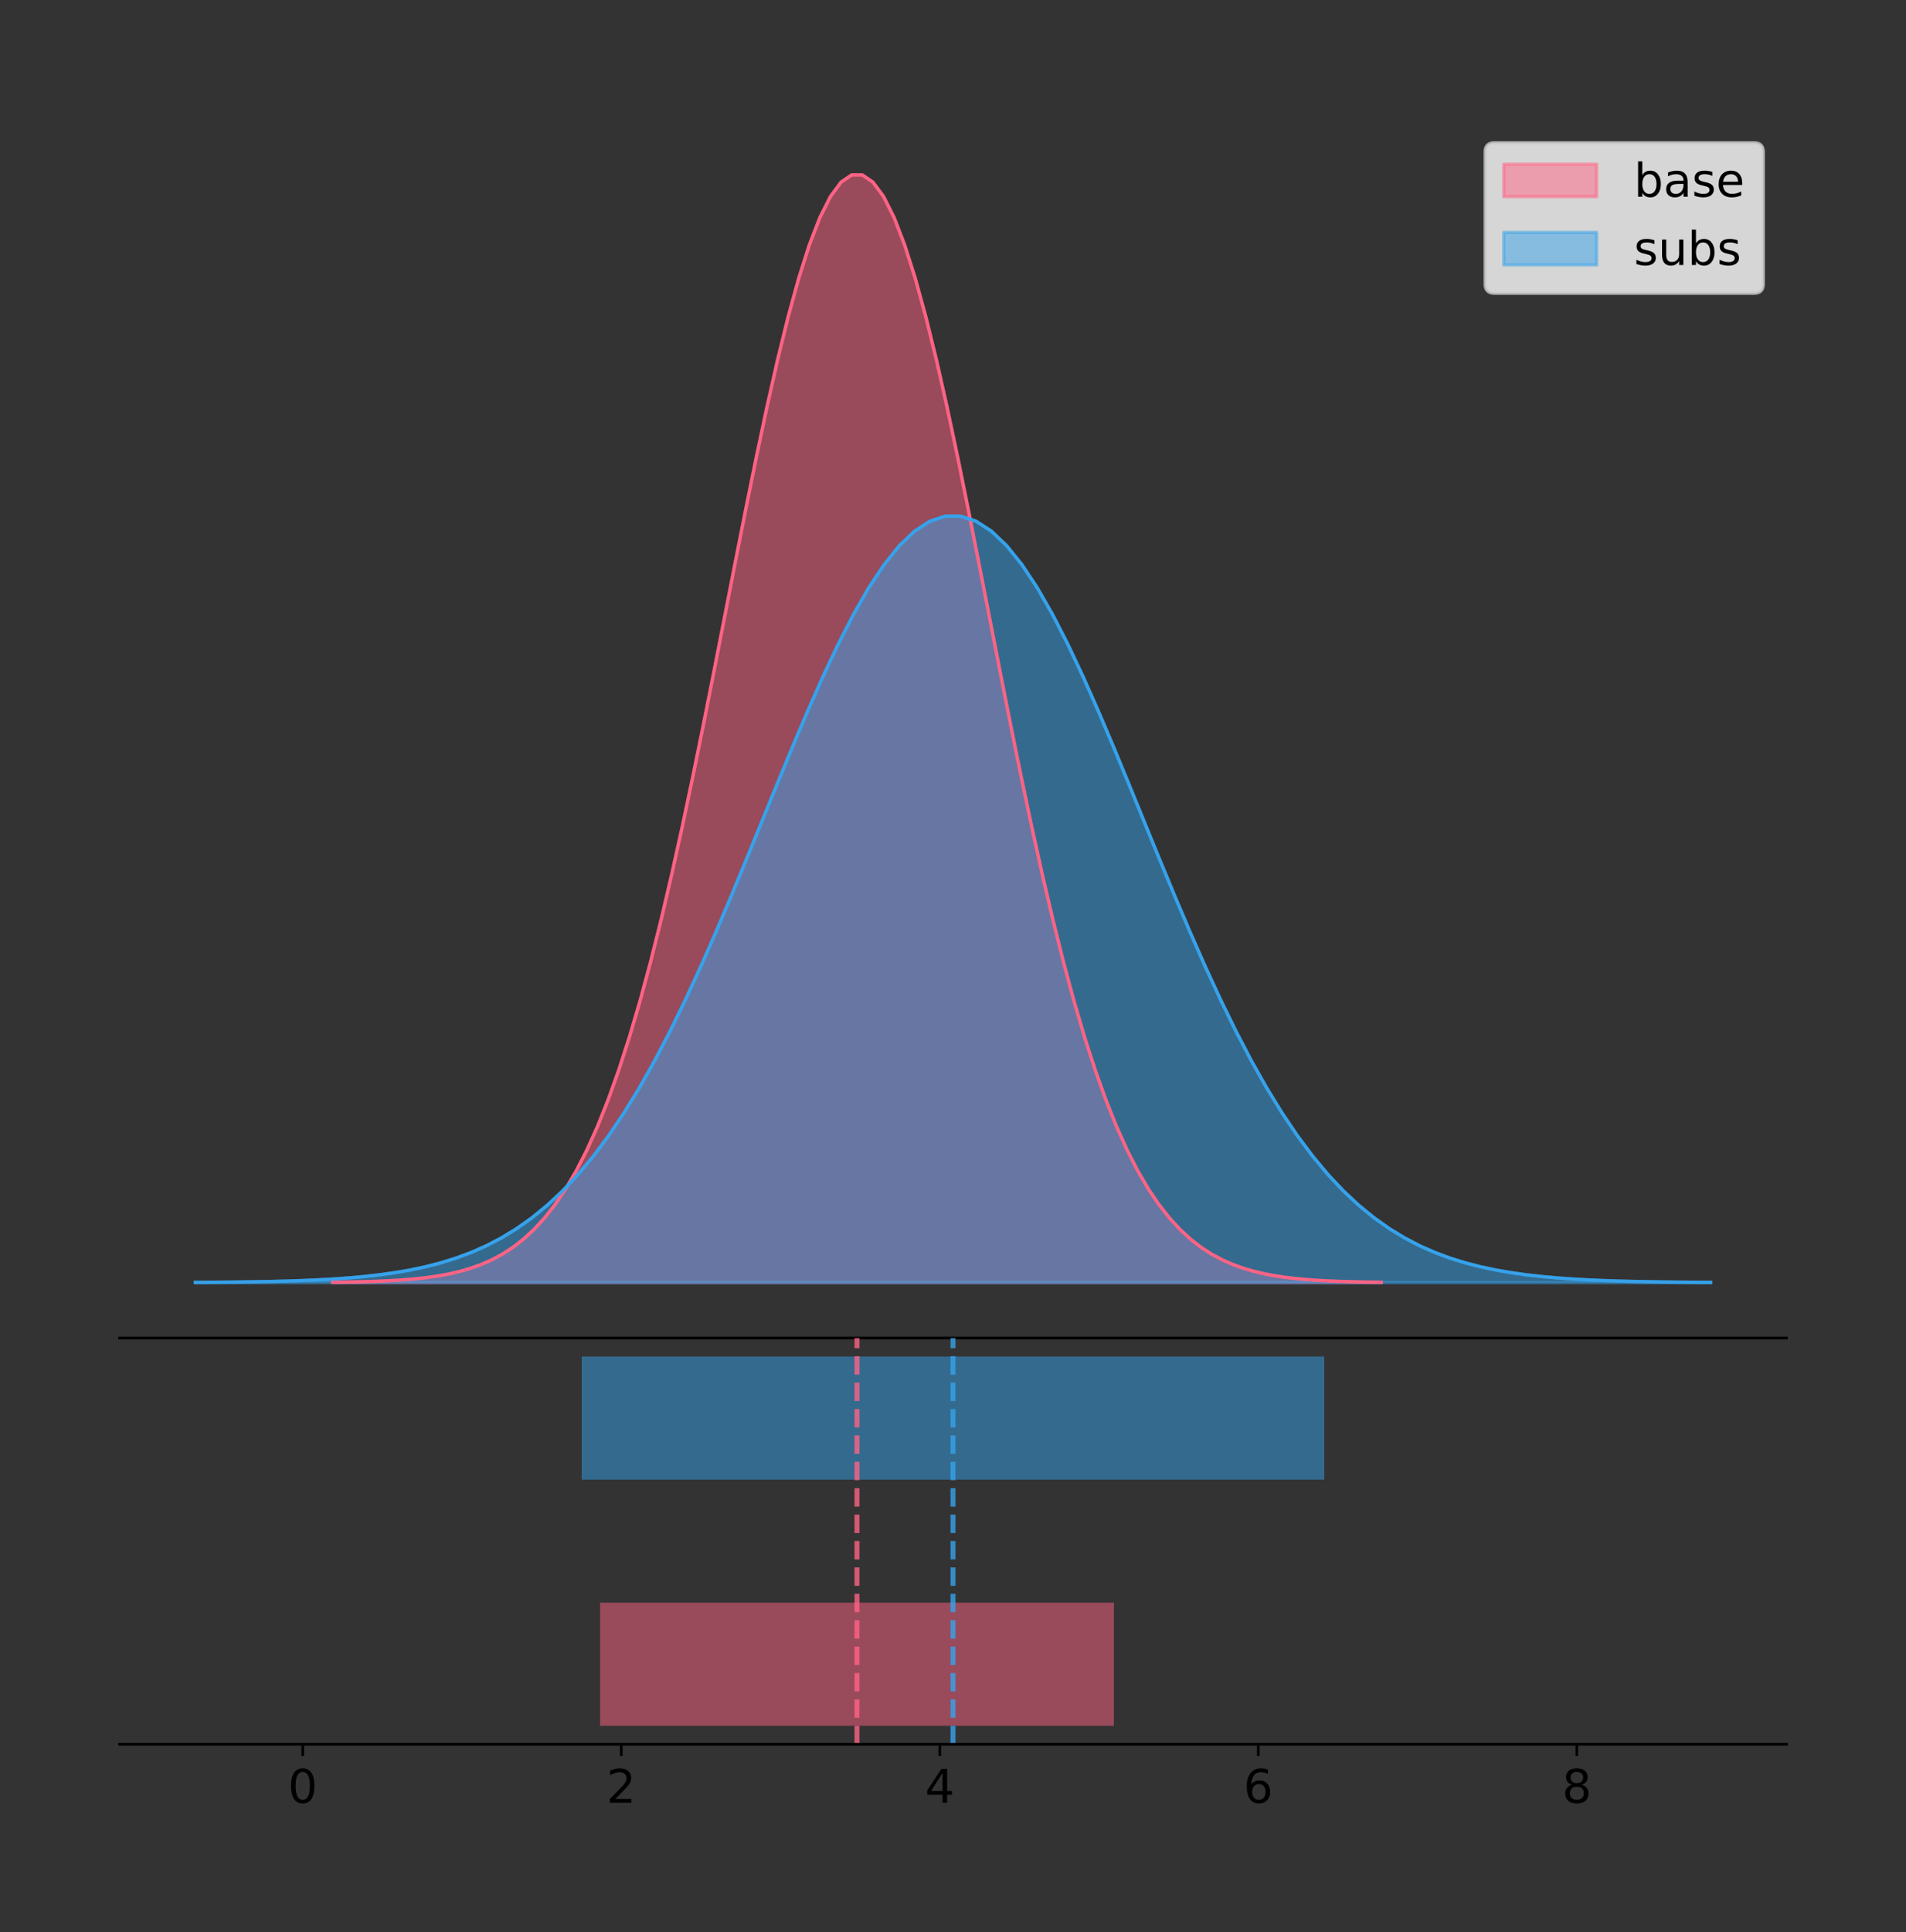 <?xml version="1.0" encoding="utf-8" standalone="no"?>
<!DOCTYPE svg PUBLIC "-//W3C//DTD SVG 1.1//EN"
  "http://www.w3.org/Graphics/SVG/1.1/DTD/svg11.dtd">
<!-- Created with matplotlib (https://matplotlib.org/) -->
<svg height="581.789pt" version="1.1" viewBox="0 0 574.2 581.789" width="574.2pt" xmlns="http://www.w3.org/2000/svg" xmlns:xlink="http://www.w3.org/1999/xlink">
 <rect x="0" y="0" width="574.2" height="581.789" fill="#333333" stroke="none"/>
 <defs>
  <style type="text/css">
*{stroke-linecap:butt;stroke-linejoin:round;}
  </style>
 </defs>
 <g id="figure_1">
  <g id="patch_1">
   <path d="M 0 581.789 
L 574.2 581.789 
L 574.2 0 
L 0 0 
z
" style="fill:none;"/>
  </g>
  <g id="axes_1">
   <g id="patch_2">
    <path d="M 36 402.93 
L 538.2 402.93 
L 538.2 36 
L 36 36 
z
" style="fill:none;"/>
   </g>
   <g id="PolyCollection_1">
    <defs>
     <path d="M 100.23 -195.538 
L 100.23 -195.65 
L 103.421 -195.692 
L 106.612 -195.749 
L 109.803 -195.825 
L 112.994 -195.925 
L 116.184 -196.058 
L 119.375 -196.23 
L 122.566 -196.455 
L 125.757 -196.744 
L 128.948 -197.115 
L 132.139 -197.585 
L 135.33 -198.179 
L 138.52 -198.923 
L 141.711 -199.848 
L 144.902 -200.99 
L 148.093 -202.39 
L 151.284 -204.093 
L 154.475 -206.151 
L 157.666 -208.617 
L 160.856 -211.552 
L 164.047 -215.017 
L 167.238 -219.078 
L 170.429 -223.801 
L 173.62 -229.25 
L 176.811 -235.488 
L 180.002 -242.572 
L 183.192 -250.552 
L 186.383 -259.468 
L 189.574 -269.344 
L 192.765 -280.192 
L 195.956 -292.002 
L 199.147 -304.744 
L 202.338 -318.365 
L 205.528 -332.786 
L 208.719 -347.901 
L 211.91 -363.58 
L 215.101 -379.667 
L 218.292 -395.98 
L 221.483 -412.318 
L 224.674 -428.462 
L 227.864 -444.18 
L 231.055 -459.23 
L 234.246 -473.372 
L 237.437 -486.366 
L 240.628 -497.987 
L 243.819 -508.025 
L 247.01 -516.294 
L 250.2 -522.64 
L 253.391 -526.94 
L 256.582 -529.111 
L 259.773 -529.111 
L 262.964 -526.94 
L 266.155 -522.64 
L 269.346 -516.294 
L 272.536 -508.025 
L 275.727 -497.987 
L 278.918 -486.366 
L 282.109 -473.372 
L 285.3 -459.23 
L 288.491 -444.18 
L 291.682 -428.462 
L 294.872 -412.318 
L 298.063 -395.98 
L 301.254 -379.667 
L 304.445 -363.58 
L 307.636 -347.901 
L 310.827 -332.786 
L 314.018 -318.365 
L 317.208 -304.744 
L 320.399 -292.002 
L 323.59 -280.192 
L 326.781 -269.344 
L 329.972 -259.468 
L 333.163 -250.552 
L 336.354 -242.572 
L 339.544 -235.488 
L 342.735 -229.25 
L 345.926 -223.801 
L 349.117 -219.078 
L 352.308 -215.017 
L 355.499 -211.552 
L 358.69 -208.617 
L 361.88 -206.151 
L 365.071 -204.093 
L 368.262 -202.39 
L 371.453 -200.99 
L 374.644 -199.848 
L 377.835 -198.923 
L 381.026 -198.179 
L 384.216 -197.585 
L 387.407 -197.115 
L 390.598 -196.744 
L 393.789 -196.455 
L 396.98 -196.23 
L 400.171 -196.058 
L 403.361 -195.925 
L 406.552 -195.825 
L 409.743 -195.749 
L 412.934 -195.692 
L 416.125 -195.65 
L 416.125 -195.538 
L 416.125 -195.538 
L 412.934 -195.538 
L 409.743 -195.538 
L 406.552 -195.538 
L 403.361 -195.538 
L 400.171 -195.538 
L 396.98 -195.538 
L 393.789 -195.538 
L 390.598 -195.538 
L 387.407 -195.538 
L 384.216 -195.538 
L 381.026 -195.538 
L 377.835 -195.538 
L 374.644 -195.538 
L 371.453 -195.538 
L 368.262 -195.538 
L 365.071 -195.538 
L 361.88 -195.538 
L 358.69 -195.538 
L 355.499 -195.538 
L 352.308 -195.538 
L 349.117 -195.538 
L 345.926 -195.538 
L 342.735 -195.538 
L 339.544 -195.538 
L 336.354 -195.538 
L 333.163 -195.538 
L 329.972 -195.538 
L 326.781 -195.538 
L 323.59 -195.538 
L 320.399 -195.538 
L 317.208 -195.538 
L 314.018 -195.538 
L 310.827 -195.538 
L 307.636 -195.538 
L 304.445 -195.538 
L 301.254 -195.538 
L 298.063 -195.538 
L 294.872 -195.538 
L 291.682 -195.538 
L 288.491 -195.538 
L 285.3 -195.538 
L 282.109 -195.538 
L 278.918 -195.538 
L 275.727 -195.538 
L 272.536 -195.538 
L 269.346 -195.538 
L 266.155 -195.538 
L 262.964 -195.538 
L 259.773 -195.538 
L 256.582 -195.538 
L 253.391 -195.538 
L 250.2 -195.538 
L 247.01 -195.538 
L 243.819 -195.538 
L 240.628 -195.538 
L 237.437 -195.538 
L 234.246 -195.538 
L 231.055 -195.538 
L 227.864 -195.538 
L 224.674 -195.538 
L 221.483 -195.538 
L 218.292 -195.538 
L 215.101 -195.538 
L 211.91 -195.538 
L 208.719 -195.538 
L 205.528 -195.538 
L 202.338 -195.538 
L 199.147 -195.538 
L 195.956 -195.538 
L 192.765 -195.538 
L 189.574 -195.538 
L 186.383 -195.538 
L 183.192 -195.538 
L 180.002 -195.538 
L 176.811 -195.538 
L 173.62 -195.538 
L 170.429 -195.538 
L 167.238 -195.538 
L 164.047 -195.538 
L 160.856 -195.538 
L 157.666 -195.538 
L 154.475 -195.538 
L 151.284 -195.538 
L 148.093 -195.538 
L 144.902 -195.538 
L 141.711 -195.538 
L 138.52 -195.538 
L 135.33 -195.538 
L 132.139 -195.538 
L 128.948 -195.538 
L 125.757 -195.538 
L 122.566 -195.538 
L 119.375 -195.538 
L 116.184 -195.538 
L 112.994 -195.538 
L 109.803 -195.538 
L 106.612 -195.538 
L 103.421 -195.538 
L 100.23 -195.538 
z
" id="md31d4a69fd" style="stroke:#ff6384;stroke-opacity:0.5;"/>
    </defs>
    <g clip-path="url(#pbd4ea5c222)">
     <use style="fill:#ff6384;fill-opacity:0.5;stroke:#ff6384;stroke-opacity:0.5;" x="0" xlink:href="#md31d4a69fd" y="581.789"/>
    </g>
   </g>
   <g id="PolyCollection_2">
    <defs>
     <path d="M 58.827 -195.538 
L 58.827 -195.616 
L 63.439 -195.645 
L 68.05 -195.684 
L 72.662 -195.736 
L 77.274 -195.806 
L 81.885 -195.898 
L 86.497 -196.017 
L 91.108 -196.172 
L 95.72 -196.373 
L 100.331 -196.629 
L 104.943 -196.955 
L 109.555 -197.365 
L 114.166 -197.88 
L 118.778 -198.52 
L 123.389 -199.31 
L 128.001 -200.279 
L 132.612 -201.458 
L 137.224 -202.881 
L 141.836 -204.588 
L 146.447 -206.618 
L 151.059 -209.016 
L 155.67 -211.826 
L 160.282 -215.094 
L 164.893 -218.864 
L 169.505 -223.18 
L 174.117 -228.082 
L 178.728 -233.604 
L 183.34 -239.773 
L 187.951 -246.606 
L 192.563 -254.112 
L 197.174 -262.284 
L 201.786 -271.101 
L 206.398 -280.525 
L 211.009 -290.503 
L 215.621 -300.962 
L 220.232 -311.811 
L 224.844 -322.941 
L 229.455 -334.229 
L 234.067 -345.534 
L 238.679 -356.704 
L 243.29 -367.579 
L 247.902 -377.993 
L 252.513 -387.778 
L 257.125 -396.769 
L 261.736 -404.81 
L 266.348 -411.755 
L 270.96 -417.477 
L 275.571 -421.867 
L 280.183 -424.843 
L 284.794 -426.345 
L 289.406 -426.345 
L 294.017 -424.843 
L 298.629 -421.867 
L 303.24 -417.477 
L 307.852 -411.755 
L 312.464 -404.81 
L 317.075 -396.769 
L 321.687 -387.778 
L 326.298 -377.993 
L 330.91 -367.579 
L 335.521 -356.704 
L 340.133 -345.534 
L 344.745 -334.229 
L 349.356 -322.941 
L 353.968 -311.811 
L 358.579 -300.962 
L 363.191 -290.503 
L 367.802 -280.525 
L 372.414 -271.101 
L 377.026 -262.284 
L 381.637 -254.112 
L 386.249 -246.606 
L 390.86 -239.773 
L 395.472 -233.604 
L 400.083 -228.082 
L 404.695 -223.18 
L 409.307 -218.864 
L 413.918 -215.094 
L 418.53 -211.826 
L 423.141 -209.016 
L 427.753 -206.618 
L 432.364 -204.588 
L 436.976 -202.881 
L 441.588 -201.458 
L 446.199 -200.279 
L 450.811 -199.31 
L 455.422 -198.52 
L 460.034 -197.88 
L 464.645 -197.365 
L 469.257 -196.955 
L 473.869 -196.629 
L 478.48 -196.373 
L 483.092 -196.172 
L 487.703 -196.017 
L 492.315 -195.898 
L 496.926 -195.806 
L 501.538 -195.736 
L 506.15 -195.684 
L 510.761 -195.645 
L 515.373 -195.616 
L 515.373 -195.538 
L 515.373 -195.538 
L 510.761 -195.538 
L 506.15 -195.538 
L 501.538 -195.538 
L 496.926 -195.538 
L 492.315 -195.538 
L 487.703 -195.538 
L 483.092 -195.538 
L 478.48 -195.538 
L 473.869 -195.538 
L 469.257 -195.538 
L 464.645 -195.538 
L 460.034 -195.538 
L 455.422 -195.538 
L 450.811 -195.538 
L 446.199 -195.538 
L 441.588 -195.538 
L 436.976 -195.538 
L 432.364 -195.538 
L 427.753 -195.538 
L 423.141 -195.538 
L 418.53 -195.538 
L 413.918 -195.538 
L 409.307 -195.538 
L 404.695 -195.538 
L 400.083 -195.538 
L 395.472 -195.538 
L 390.86 -195.538 
L 386.249 -195.538 
L 381.637 -195.538 
L 377.026 -195.538 
L 372.414 -195.538 
L 367.802 -195.538 
L 363.191 -195.538 
L 358.579 -195.538 
L 353.968 -195.538 
L 349.356 -195.538 
L 344.745 -195.538 
L 340.133 -195.538 
L 335.521 -195.538 
L 330.91 -195.538 
L 326.298 -195.538 
L 321.687 -195.538 
L 317.075 -195.538 
L 312.464 -195.538 
L 307.852 -195.538 
L 303.24 -195.538 
L 298.629 -195.538 
L 294.017 -195.538 
L 289.406 -195.538 
L 284.794 -195.538 
L 280.183 -195.538 
L 275.571 -195.538 
L 270.96 -195.538 
L 266.348 -195.538 
L 261.736 -195.538 
L 257.125 -195.538 
L 252.513 -195.538 
L 247.902 -195.538 
L 243.29 -195.538 
L 238.679 -195.538 
L 234.067 -195.538 
L 229.455 -195.538 
L 224.844 -195.538 
L 220.232 -195.538 
L 215.621 -195.538 
L 211.009 -195.538 
L 206.398 -195.538 
L 201.786 -195.538 
L 197.174 -195.538 
L 192.563 -195.538 
L 187.951 -195.538 
L 183.34 -195.538 
L 178.728 -195.538 
L 174.117 -195.538 
L 169.505 -195.538 
L 164.893 -195.538 
L 160.282 -195.538 
L 155.67 -195.538 
L 151.059 -195.538 
L 146.447 -195.538 
L 141.836 -195.538 
L 137.224 -195.538 
L 132.612 -195.538 
L 128.001 -195.538 
L 123.389 -195.538 
L 118.778 -195.538 
L 114.166 -195.538 
L 109.555 -195.538 
L 104.943 -195.538 
L 100.331 -195.538 
L 95.72 -195.538 
L 91.108 -195.538 
L 86.497 -195.538 
L 81.885 -195.538 
L 77.274 -195.538 
L 72.662 -195.538 
L 68.05 -195.538 
L 63.439 -195.538 
L 58.827 -195.538 
z
" id="m2ac1a23ecb" style="stroke:#36a2eb;stroke-opacity:0.5;"/>
    </defs>
    <g clip-path="url(#pbd4ea5c222)">
     <use style="fill:#36a2eb;fill-opacity:0.5;stroke:#36a2eb;stroke-opacity:0.5;" x="0" xlink:href="#m2ac1a23ecb" y="581.789"/>
    </g>
   </g>
   <g id="line2d_1">
    <path clip-path="url(#pbd4ea5c222)" d="M 100.23 386.139 
L 103.421 386.097 
L 106.612 386.04 
L 109.803 385.965 
L 112.994 385.864 
L 116.184 385.732 
L 119.375 385.559 
L 122.566 385.334 
L 125.757 385.045 
L 128.948 384.675 
L 132.139 384.204 
L 135.33 383.61 
L 138.52 382.867 
L 141.711 381.941 
L 144.902 380.799 
L 148.093 379.399 
L 151.284 377.696 
L 154.475 375.639 
L 157.666 373.172 
L 160.856 370.238 
L 164.047 366.772 
L 167.238 362.711 
L 170.429 357.989 
L 173.62 352.539 
L 176.811 346.301 
L 180.002 339.217 
L 183.192 331.237 
L 186.383 322.322 
L 189.574 312.445 
L 192.765 301.597 
L 195.956 289.787 
L 199.147 277.045 
L 202.338 263.424 
L 205.528 249.004 
L 208.719 233.888 
L 211.91 218.209 
L 215.101 202.123 
L 218.292 185.809 
L 221.483 169.471 
L 224.674 153.327 
L 227.864 137.61 
L 231.055 122.559 
L 234.246 108.418 
L 237.437 95.423 
L 240.628 83.803 
L 243.819 73.765 
L 247.01 65.495 
L 250.2 59.15 
L 253.391 54.85 
L 256.582 52.679 
L 259.773 52.679 
L 262.964 54.85 
L 266.155 59.15 
L 269.346 65.495 
L 272.536 73.765 
L 275.727 83.803 
L 278.918 95.423 
L 282.109 108.418 
L 285.3 122.559 
L 288.491 137.61 
L 291.682 153.327 
L 294.872 169.471 
L 298.063 185.809 
L 301.254 202.123 
L 304.445 218.209 
L 307.636 233.888 
L 310.827 249.004 
L 314.018 263.424 
L 317.208 277.045 
L 320.399 289.787 
L 323.59 301.597 
L 326.781 312.445 
L 329.972 322.322 
L 333.163 331.237 
L 336.354 339.217 
L 339.544 346.301 
L 342.735 352.539 
L 345.926 357.989 
L 349.117 362.711 
L 352.308 366.772 
L 355.499 370.238 
L 358.69 373.172 
L 361.88 375.639 
L 365.071 377.696 
L 368.262 379.399 
L 371.453 380.799 
L 374.644 381.941 
L 377.835 382.867 
L 381.026 383.61 
L 384.216 384.204 
L 387.407 384.675 
L 390.598 385.045 
L 393.789 385.334 
L 396.98 385.559 
L 400.171 385.732 
L 403.361 385.864 
L 406.552 385.965 
L 409.743 386.04 
L 412.934 386.097 
L 416.125 386.139 
" style="fill:none;stroke:#ff6384;stroke-linecap:square;"/>
   </g>
   <g id="line2d_2">
    <path clip-path="url(#pbd4ea5c222)" d="M 58.827 386.174 
L 63.439 386.145 
L 68.05 386.105 
L 72.662 386.053 
L 77.274 385.983 
L 81.885 385.892 
L 86.497 385.772 
L 91.108 385.617 
L 95.72 385.417 
L 100.331 385.16 
L 104.943 384.835 
L 109.555 384.424 
L 114.166 383.909 
L 118.778 383.269 
L 123.389 382.479 
L 128.001 381.51 
L 132.612 380.332 
L 137.224 378.908 
L 141.836 377.202 
L 146.447 375.171 
L 151.059 372.773 
L 155.67 369.963 
L 160.282 366.696 
L 164.893 362.925 
L 169.505 358.609 
L 174.117 353.707 
L 178.728 348.186 
L 183.34 342.017 
L 187.951 335.183 
L 192.563 327.677 
L 197.174 319.506 
L 201.786 310.689 
L 206.398 301.264 
L 211.009 291.286 
L 215.621 280.828 
L 220.232 269.979 
L 224.844 258.848 
L 229.455 247.561 
L 234.067 236.256 
L 238.679 225.085 
L 243.29 214.21 
L 247.902 203.796 
L 252.513 194.012 
L 257.125 185.021 
L 261.736 176.98 
L 266.348 170.034 
L 270.96 164.312 
L 275.571 159.922 
L 280.183 156.947 
L 284.794 155.444 
L 289.406 155.444 
L 294.017 156.947 
L 298.629 159.922 
L 303.24 164.312 
L 307.852 170.034 
L 312.464 176.98 
L 317.075 185.021 
L 321.687 194.012 
L 326.298 203.796 
L 330.91 214.21 
L 335.521 225.085 
L 340.133 236.256 
L 344.745 247.561 
L 349.356 258.848 
L 353.968 269.979 
L 358.579 280.828 
L 363.191 291.286 
L 367.802 301.264 
L 372.414 310.689 
L 377.026 319.506 
L 381.637 327.677 
L 386.249 335.183 
L 390.86 342.017 
L 395.472 348.186 
L 400.083 353.707 
L 404.695 358.609 
L 409.307 362.925 
L 413.918 366.696 
L 418.53 369.963 
L 423.141 372.773 
L 427.753 375.171 
L 432.364 377.202 
L 436.976 378.908 
L 441.588 380.332 
L 446.199 381.51 
L 450.811 382.479 
L 455.422 383.269 
L 460.034 383.909 
L 464.645 384.424 
L 469.257 384.835 
L 473.869 385.16 
L 478.48 385.417 
L 483.092 385.617 
L 487.703 385.772 
L 492.315 385.892 
L 496.926 385.983 
L 501.538 386.053 
L 506.15 386.105 
L 510.761 386.145 
L 515.373 386.174 
" style="fill:none;stroke:#36a2eb;stroke-linecap:square;"/>
   </g>
   <g id="patch_3">
    <path d="M 36 402.93 
L 538.2 402.93 
" style="fill:none;stroke:#000000;stroke-linecap:square;stroke-linejoin:miter;stroke-width:0.8;"/>
   </g>
   <g id="legend_1">
    <g id="patch_4">
     <path d="M 450.225 88.299 
L 528.4 88.299 
Q 531.2 88.299 531.2 85.499 
L 531.2 45.8 
Q 531.2 43 528.4 43 
L 450.225 43 
Q 447.425 43 447.425 45.8 
L 447.425 85.499 
Q 447.425 88.299 450.225 88.299 
z
" style="fill:#ffffff;opacity:0.8;stroke:#cccccc;stroke-linejoin:miter;"/>
    </g>
    <g id="patch_5">
     <path d="M 453.025 59.238 
L 481.025 59.238 
L 481.025 49.438 
L 453.025 49.438 
z
" style="fill:#ff6384;opacity:0.5;stroke:#ff6384;stroke-linejoin:miter;"/>
    </g>
    <g id="text_1">
     <!-- base -->
     <defs>
      <path d="M 48.688 27.297 
Q 48.688 37.203 44.609 42.844 
Q 40.531 48.484 33.406 48.484 
Q 26.266 48.484 22.188 42.844 
Q 18.109 37.203 18.109 27.297 
Q 18.109 17.391 22.188 11.75 
Q 26.266 6.109 33.406 6.109 
Q 40.531 6.109 44.609 11.75 
Q 48.688 17.391 48.688 27.297 
z
M 18.109 46.391 
Q 20.953 51.266 25.266 53.625 
Q 29.594 56 35.594 56 
Q 45.562 56 51.781 48.094 
Q 58.016 40.188 58.016 27.297 
Q 58.016 14.406 51.781 6.484 
Q 45.562 -1.422 35.594 -1.422 
Q 29.594 -1.422 25.266 0.953 
Q 20.953 3.328 18.109 8.203 
L 18.109 0 
L 9.078 0 
L 9.078 75.984 
L 18.109 75.984 
z
" id="DejaVuSans-98"/>
      <path d="M 34.281 27.484 
Q 23.391 27.484 19.188 25 
Q 14.984 22.516 14.984 16.5 
Q 14.984 11.719 18.141 8.906 
Q 21.297 6.109 26.703 6.109 
Q 34.188 6.109 38.703 11.406 
Q 43.219 16.703 43.219 25.484 
L 43.219 27.484 
z
M 52.203 31.203 
L 52.203 0 
L 43.219 0 
L 43.219 8.297 
Q 40.141 3.328 35.547 0.953 
Q 30.953 -1.422 24.312 -1.422 
Q 15.922 -1.422 10.953 3.297 
Q 6 8.016 6 15.922 
Q 6 25.141 12.172 29.828 
Q 18.359 34.516 30.609 34.516 
L 43.219 34.516 
L 43.219 35.406 
Q 43.219 41.609 39.141 45 
Q 35.062 48.391 27.688 48.391 
Q 23 48.391 18.547 47.266 
Q 14.109 46.141 10.016 43.891 
L 10.016 52.203 
Q 14.938 54.109 19.578 55.047 
Q 24.219 56 28.609 56 
Q 40.484 56 46.344 49.844 
Q 52.203 43.703 52.203 31.203 
z
" id="DejaVuSans-97"/>
      <path d="M 44.281 53.078 
L 44.281 44.578 
Q 40.484 46.531 36.375 47.5 
Q 32.281 48.484 27.875 48.484 
Q 21.188 48.484 17.844 46.438 
Q 14.5 44.391 14.5 40.281 
Q 14.5 37.156 16.891 35.375 
Q 19.281 33.594 26.516 31.984 
L 29.594 31.297 
Q 39.156 29.25 43.188 25.516 
Q 47.219 21.781 47.219 15.094 
Q 47.219 7.469 41.188 3.016 
Q 35.156 -1.422 24.609 -1.422 
Q 20.219 -1.422 15.453 -0.562 
Q 10.688 0.297 5.422 2 
L 5.422 11.281 
Q 10.406 8.688 15.234 7.391 
Q 20.062 6.109 24.812 6.109 
Q 31.156 6.109 34.562 8.281 
Q 37.984 10.453 37.984 14.406 
Q 37.984 18.062 35.516 20.016 
Q 33.062 21.969 24.703 23.781 
L 21.578 24.516 
Q 13.234 26.266 9.516 29.906 
Q 5.812 33.547 5.812 39.891 
Q 5.812 47.609 11.281 51.797 
Q 16.75 56 26.812 56 
Q 31.781 56 36.172 55.266 
Q 40.578 54.547 44.281 53.078 
z
" id="DejaVuSans-115"/>
      <path d="M 56.203 29.594 
L 56.203 25.203 
L 14.891 25.203 
Q 15.484 15.922 20.484 11.062 
Q 25.484 6.203 34.422 6.203 
Q 39.594 6.203 44.453 7.469 
Q 49.312 8.734 54.109 11.281 
L 54.109 2.781 
Q 49.266 0.734 44.188 -0.344 
Q 39.109 -1.422 33.891 -1.422 
Q 20.797 -1.422 13.156 6.188 
Q 5.516 13.812 5.516 26.812 
Q 5.516 40.234 12.766 48.109 
Q 20.016 56 32.328 56 
Q 43.359 56 49.781 48.891 
Q 56.203 41.797 56.203 29.594 
z
M 47.219 32.234 
Q 47.125 39.594 43.094 43.984 
Q 39.062 48.391 32.422 48.391 
Q 24.906 48.391 20.391 44.141 
Q 15.875 39.891 15.188 32.172 
z
" id="DejaVuSans-101"/>
     </defs>
     <g transform="translate(492.225 59.238)scale(0.14 -0.14)">
      <use xlink:href="#DejaVuSans-98"/>
      <use x="63.477" xlink:href="#DejaVuSans-97"/>
      <use x="124.756" xlink:href="#DejaVuSans-115"/>
      <use x="176.855" xlink:href="#DejaVuSans-101"/>
     </g>
    </g>
    <g id="patch_6">
     <path d="M 453.025 79.787 
L 481.025 79.787 
L 481.025 69.987 
L 453.025 69.987 
z
" style="fill:#36a2eb;opacity:0.5;stroke:#36a2eb;stroke-linejoin:miter;"/>
    </g>
    <g id="text_2">
     <!-- subs -->
     <defs>
      <path d="M 8.5 21.578 
L 8.5 54.688 
L 17.484 54.688 
L 17.484 21.922 
Q 17.484 14.156 20.5 10.266 
Q 23.531 6.391 29.594 6.391 
Q 36.859 6.391 41.078 11.031 
Q 45.312 15.672 45.312 23.688 
L 45.312 54.688 
L 54.297 54.688 
L 54.297 0 
L 45.312 0 
L 45.312 8.406 
Q 42.047 3.422 37.719 1 
Q 33.406 -1.422 27.688 -1.422 
Q 18.266 -1.422 13.375 4.438 
Q 8.5 10.297 8.5 21.578 
z
M 31.109 56 
z
" id="DejaVuSans-117"/>
     </defs>
     <g transform="translate(492.225 79.787)scale(0.14 -0.14)">
      <use xlink:href="#DejaVuSans-115"/>
      <use x="52.1" xlink:href="#DejaVuSans-117"/>
      <use x="115.479" xlink:href="#DejaVuSans-98"/>
      <use x="178.955" xlink:href="#DejaVuSans-115"/>
     </g>
    </g>
   </g>
  </g>
  <g id="axes_2">
   <g id="patch_7">
    <path d="M 36 525.24 
L 538.2 525.24 
L 538.2 402.93 
L 36 402.93 
z
" style="fill:none;"/>
   </g>
   <g id="patch_8">
    <path clip-path="url(#p3532e64c06)" d="M 180.783 519.68 
L 335.572 519.68 
L 335.572 482.617 
L 180.783 482.617 
z
" style="fill:#ff6384;opacity:0.5;"/>
   </g>
   <g id="patch_9">
    <path clip-path="url(#p3532e64c06)" d="M 175.246 445.553 
L 398.954 445.553 
L 398.954 408.49 
L 175.246 408.49 
z
" style="fill:#36a2eb;opacity:0.5;"/>
   </g>
   <g id="matplotlib.axis_1">
    <g id="xtick_1">
     <g id="line2d_3">
      <defs>
       <path d="M 0 0 
L 0 3.5 
" id="m1f9ae6102d" style="stroke:#000000;stroke-width:0.8;"/>
      </defs>
      <g>
       <use style="stroke:#000000;stroke-width:0.8;" x="91.197" xlink:href="#m1f9ae6102d" y="525.24"/>
      </g>
     </g>
     <g id="text_3">
      <!-- 0 -->
      <defs>
       <path d="M 31.781 66.406 
Q 24.172 66.406 20.328 58.906 
Q 16.5 51.422 16.5 36.375 
Q 16.5 21.391 20.328 13.891 
Q 24.172 6.391 31.781 6.391 
Q 39.453 6.391 43.281 13.891 
Q 47.125 21.391 47.125 36.375 
Q 47.125 51.422 43.281 58.906 
Q 39.453 66.406 31.781 66.406 
z
M 31.781 74.219 
Q 44.047 74.219 50.516 64.516 
Q 56.984 54.828 56.984 36.375 
Q 56.984 17.969 50.516 8.266 
Q 44.047 -1.422 31.781 -1.422 
Q 19.531 -1.422 13.062 8.266 
Q 6.594 17.969 6.594 36.375 
Q 6.594 54.828 13.062 64.516 
Q 19.531 74.219 31.781 74.219 
z
" id="DejaVuSans-48"/>
      </defs>
      <g transform="translate(86.743 542.878)scale(0.14 -0.14)">
       <use xlink:href="#DejaVuSans-48"/>
      </g>
     </g>
    </g>
    <g id="xtick_2">
     <g id="line2d_4">
      <g>
       <use style="stroke:#000000;stroke-width:0.8;" x="187.157" xlink:href="#m1f9ae6102d" y="525.24"/>
      </g>
     </g>
     <g id="text_4">
      <!-- 2 -->
      <defs>
       <path d="M 19.188 8.297 
L 53.609 8.297 
L 53.609 0 
L 7.328 0 
L 7.328 8.297 
Q 12.938 14.109 22.625 23.891 
Q 32.328 33.688 34.812 36.531 
Q 39.547 41.844 41.422 45.531 
Q 43.312 49.219 43.312 52.781 
Q 43.312 58.594 39.234 62.25 
Q 35.156 65.922 28.609 65.922 
Q 23.969 65.922 18.812 64.312 
Q 13.672 62.703 7.812 59.422 
L 7.812 69.391 
Q 13.766 71.781 18.938 73 
Q 24.125 74.219 28.422 74.219 
Q 39.75 74.219 46.484 68.547 
Q 53.219 62.891 53.219 53.422 
Q 53.219 48.922 51.531 44.891 
Q 49.859 40.875 45.406 35.406 
Q 44.188 33.984 37.641 27.219 
Q 31.109 20.453 19.188 8.297 
z
" id="DejaVuSans-50"/>
      </defs>
      <g transform="translate(182.704 542.878)scale(0.14 -0.14)">
       <use xlink:href="#DejaVuSans-50"/>
      </g>
     </g>
    </g>
    <g id="xtick_3">
     <g id="line2d_5">
      <g>
       <use style="stroke:#000000;stroke-width:0.8;" x="283.118" xlink:href="#m1f9ae6102d" y="525.24"/>
      </g>
     </g>
     <g id="text_5">
      <!-- 4 -->
      <defs>
       <path d="M 37.797 64.312 
L 12.891 25.391 
L 37.797 25.391 
z
M 35.203 72.906 
L 47.609 72.906 
L 47.609 25.391 
L 58.016 25.391 
L 58.016 17.188 
L 47.609 17.188 
L 47.609 0 
L 37.797 0 
L 37.797 17.188 
L 4.891 17.188 
L 4.891 26.703 
z
" id="DejaVuSans-52"/>
      </defs>
      <g transform="translate(278.664 542.878)scale(0.14 -0.14)">
       <use xlink:href="#DejaVuSans-52"/>
      </g>
     </g>
    </g>
    <g id="xtick_4">
     <g id="line2d_6">
      <g>
       <use style="stroke:#000000;stroke-width:0.8;" x="379.078" xlink:href="#m1f9ae6102d" y="525.24"/>
      </g>
     </g>
     <g id="text_6">
      <!-- 6 -->
      <defs>
       <path d="M 33.016 40.375 
Q 26.375 40.375 22.484 35.828 
Q 18.609 31.297 18.609 23.391 
Q 18.609 15.531 22.484 10.953 
Q 26.375 6.391 33.016 6.391 
Q 39.656 6.391 43.531 10.953 
Q 47.406 15.531 47.406 23.391 
Q 47.406 31.297 43.531 35.828 
Q 39.656 40.375 33.016 40.375 
z
M 52.594 71.297 
L 52.594 62.312 
Q 48.875 64.062 45.094 64.984 
Q 41.312 65.922 37.594 65.922 
Q 27.828 65.922 22.672 59.328 
Q 17.531 52.734 16.797 39.406 
Q 19.672 43.656 24.016 45.922 
Q 28.375 48.188 33.594 48.188 
Q 44.578 48.188 50.953 41.516 
Q 57.328 34.859 57.328 23.391 
Q 57.328 12.156 50.688 5.359 
Q 44.047 -1.422 33.016 -1.422 
Q 20.359 -1.422 13.672 8.266 
Q 6.984 17.969 6.984 36.375 
Q 6.984 53.656 15.188 63.938 
Q 23.391 74.219 37.203 74.219 
Q 40.922 74.219 44.703 73.484 
Q 48.484 72.75 52.594 71.297 
z
" id="DejaVuSans-54"/>
      </defs>
      <g transform="translate(374.624 542.878)scale(0.14 -0.14)">
       <use xlink:href="#DejaVuSans-54"/>
      </g>
     </g>
    </g>
    <g id="xtick_5">
     <g id="line2d_7">
      <g>
       <use style="stroke:#000000;stroke-width:0.8;" x="475.038" xlink:href="#m1f9ae6102d" y="525.24"/>
      </g>
     </g>
     <g id="text_7">
      <!-- 8 -->
      <defs>
       <path d="M 31.781 34.625 
Q 24.75 34.625 20.719 30.859 
Q 16.703 27.094 16.703 20.516 
Q 16.703 13.922 20.719 10.156 
Q 24.75 6.391 31.781 6.391 
Q 38.812 6.391 42.859 10.172 
Q 46.922 13.969 46.922 20.516 
Q 46.922 27.094 42.891 30.859 
Q 38.875 34.625 31.781 34.625 
z
M 21.922 38.812 
Q 15.578 40.375 12.031 44.719 
Q 8.5 49.078 8.5 55.328 
Q 8.5 64.062 14.719 69.141 
Q 20.953 74.219 31.781 74.219 
Q 42.672 74.219 48.875 69.141 
Q 55.078 64.062 55.078 55.328 
Q 55.078 49.078 51.531 44.719 
Q 48 40.375 41.703 38.812 
Q 48.828 37.156 52.797 32.312 
Q 56.781 27.484 56.781 20.516 
Q 56.781 9.906 50.312 4.234 
Q 43.844 -1.422 31.781 -1.422 
Q 19.734 -1.422 13.25 4.234 
Q 6.781 9.906 6.781 20.516 
Q 6.781 27.484 10.781 32.312 
Q 14.797 37.156 21.922 38.812 
z
M 18.312 54.391 
Q 18.312 48.734 21.844 45.562 
Q 25.391 42.391 31.781 42.391 
Q 38.141 42.391 41.719 45.562 
Q 45.312 48.734 45.312 54.391 
Q 45.312 60.062 41.719 63.234 
Q 38.141 66.406 31.781 66.406 
Q 25.391 66.406 21.844 63.234 
Q 18.312 60.062 18.312 54.391 
z
" id="DejaVuSans-56"/>
      </defs>
      <g transform="translate(470.585 542.878)scale(0.14 -0.14)">
       <use xlink:href="#DejaVuSans-56"/>
      </g>
     </g>
    </g>
   </g>
   <g id="line2d_8">
    <path clip-path="url(#p3532e64c06)" d="M 258.178 525.24 
L 258.178 402.93 
" style="fill:none;stroke:#ff6384;stroke-dasharray:5.55,2.4;stroke-dashoffset:0;stroke-opacity:0.8;stroke-width:1.5;"/>
   </g>
   <g id="line2d_9">
    <path clip-path="url(#p3532e64c06)" d="M 287.1 525.24 
L 287.1 402.93 
" style="fill:none;stroke:#36a2eb;stroke-dasharray:5.55,2.4;stroke-dashoffset:0;stroke-opacity:0.8;stroke-width:1.5;"/>
   </g>
   <g id="patch_10">
    <path d="M 36 525.24 
L 538.2 525.24 
" style="fill:none;stroke:#000000;stroke-linecap:square;stroke-linejoin:miter;stroke-width:0.8;"/>
   </g>
  </g>
 </g>
 <defs>
  <clipPath id="pbd4ea5c222">
   <rect height="366.93" width="502.2" x="36" y="36"/>
  </clipPath>
  <clipPath id="p3532e64c06">
   <rect height="122.31" width="502.2" x="36" y="402.93"/>
  </clipPath>
 </defs>
</svg>

